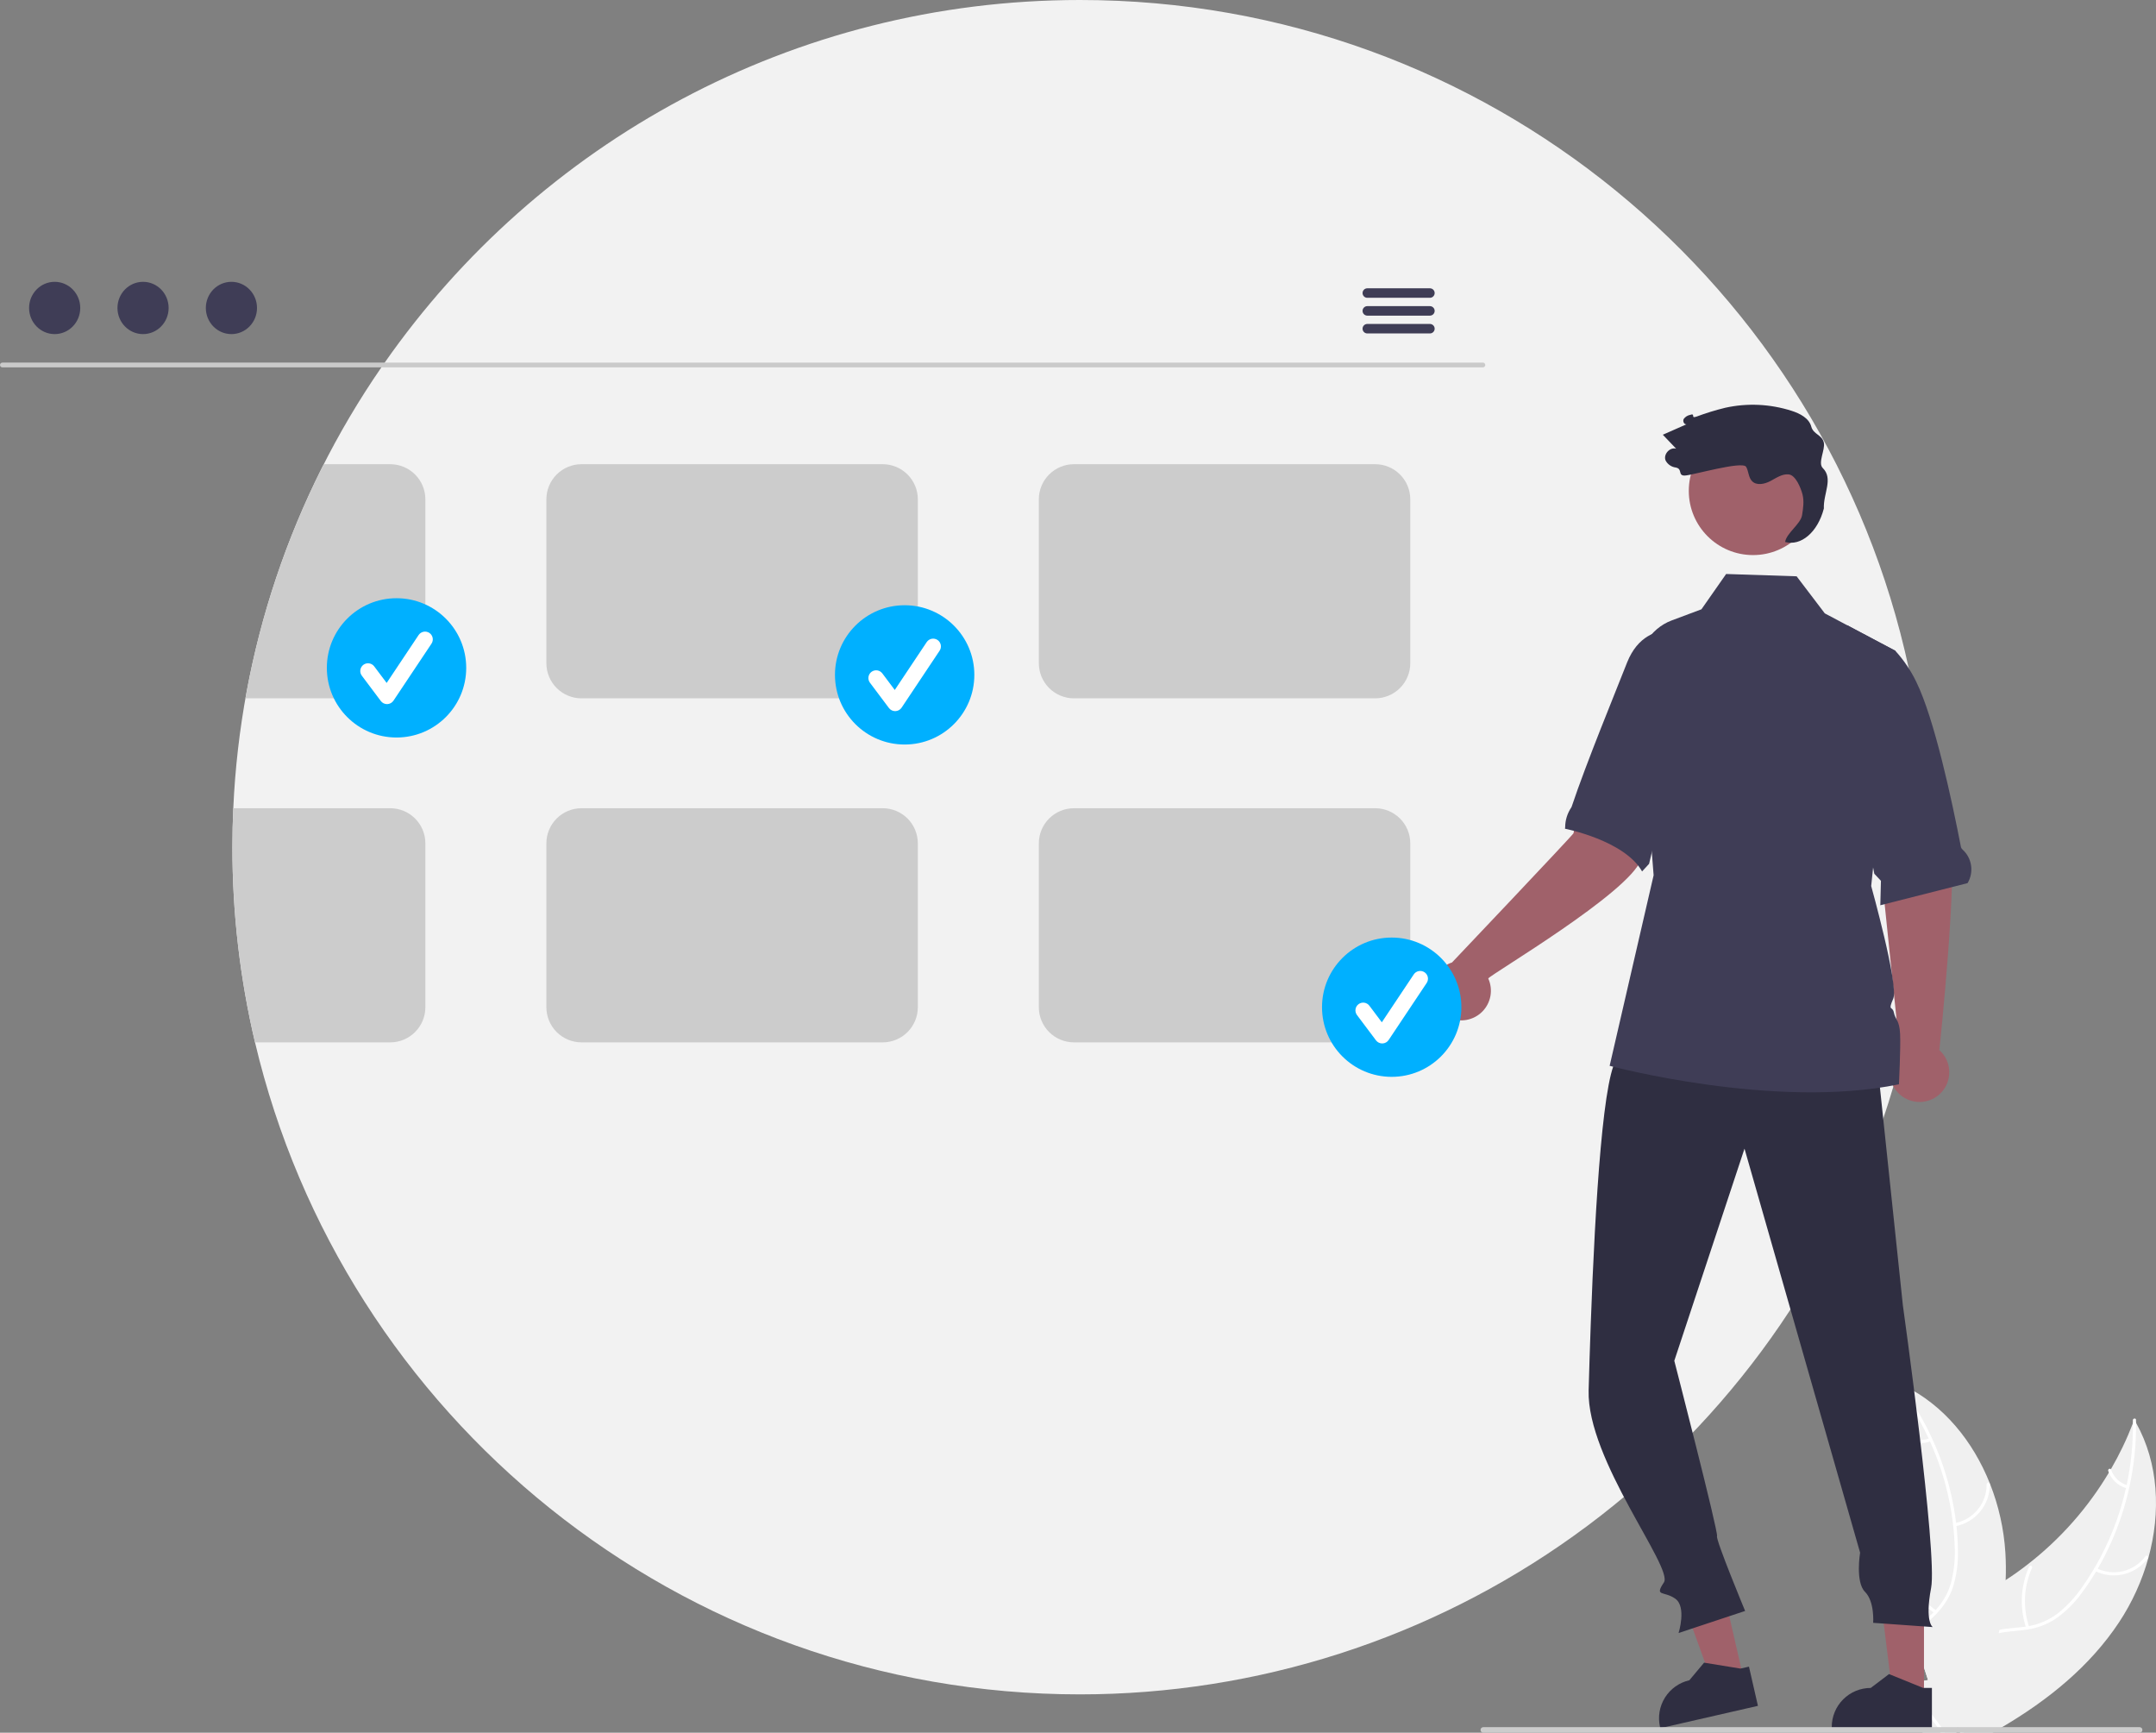 <svg width="346" height="278" viewBox="0 0 346 278" fill="none" xmlns="http://www.w3.org/2000/svg">
<rect x="0" y="0" width="346" height="278" fill="#808080" stroke="none"/>
<g clip-path="url(#clip0_1_960)">
<path d="M309.361 135.925C309.361 138.421 309.293 140.901 309.158 143.363C308.667 152.567 307.237 161.698 304.889 170.612C304.886 170.615 304.886 170.615 304.889 170.619C304.581 171.798 304.254 172.973 303.909 174.137C303.894 174.194 303.878 174.246 303.86 174.299C303.349 176.045 302.802 177.775 302.221 179.488V179.492C293.088 206.413 275.744 229.798 252.626 246.363C229.508 262.929 201.777 271.841 173.329 271.849C108.984 271.849 55.078 227.216 40.926 167.24C38.507 156.977 37.289 146.468 37.296 135.925C37.296 133.829 37.344 131.745 37.439 129.673C38.566 104.334 46.803 79.824 61.207 58.939C61.38 58.684 61.556 58.429 61.737 58.177C86.32 23.006 127.138 0 173.329 0C238.609 0 293.146 45.944 306.321 107.238C306.323 107.24 306.325 107.242 306.325 107.245C307.174 111.195 307.848 115.205 308.346 119.276C309.025 124.799 309.364 130.359 309.361 135.925Z" fill="#F2F2F2"/>
<path d="M344.784 249.929C343.768 253.599 342.182 257.087 340.083 260.266C335.394 267.351 328.682 272.77 321.306 277.106C320.795 277.41 320.276 277.707 319.757 278H314.583L314.403 277.587V277.583L314.192 277.106L314.166 277.05L314.155 277.106L313.948 278H311.408C311.197 277.703 310.991 277.407 310.788 277.106C310.491 276.667 310.205 276.224 309.935 275.773C309.457 274.985 309.03 274.168 308.657 273.325C308.612 273.231 308.574 273.137 308.537 273.044L308.706 272.86L308.003 269.788L309.416 269.555L307.868 264.783C307.924 264.607 307.988 264.43 308.056 264.254C308.924 262.057 310.555 260.416 312.49 259.038C314.482 257.615 316.8 256.474 318.931 255.287C319.93 254.728 320.915 254.138 321.873 253.515V253.511C323.098 252.719 324.287 251.871 325.439 250.969C325.459 250.956 325.478 250.943 325.496 250.928C325.512 250.916 325.527 250.904 325.541 250.89C330.707 246.857 335.079 241.901 338.434 236.273C338.434 236.273 338.435 236.273 338.435 236.272C338.436 236.272 338.436 236.272 338.437 236.272C338.437 236.271 338.437 236.271 338.437 236.27C338.438 236.27 338.438 236.269 338.438 236.269C338.55 236.089 338.656 235.908 338.761 235.724V235.721C340.135 233.36 341.317 230.892 342.297 228.342V228.339C342.372 228.151 342.44 227.963 342.511 227.776C342.609 227.941 342.703 228.106 342.793 228.271C342.793 228.271 342.794 228.271 342.794 228.271C342.795 228.272 342.795 228.272 342.796 228.272C342.796 228.273 342.796 228.273 342.796 228.273C342.797 228.274 342.797 228.274 342.797 228.275C346.442 234.789 346.787 242.637 344.784 249.929Z" fill="#F0F0F0"/>
<path d="M342.797 228.275C342.833 231.752 342.471 235.221 341.718 238.616C341.38 240.169 340.958 241.703 340.455 243.212C339.48 246.163 338.204 249.006 336.649 251.698C336.562 251.844 336.48 251.987 336.39 252.129V252.133C335.725 253.253 335.004 254.338 334.229 255.385C333.056 257.052 331.607 258.507 329.945 259.688C328.587 260.584 327.051 261.177 325.443 261.426C325.142 261.483 324.834 261.524 324.522 261.561C323.279 261.708 321.993 261.764 320.761 262.027C320.137 262.15 319.529 262.346 318.95 262.609C316.965 263.529 315.849 265.455 315.361 267.513C315.274 267.873 315.207 268.238 315.154 268.602C314.745 271.399 315.196 274.305 314.963 277.106C314.936 277.403 314.902 277.703 314.861 278H314.583L314.403 277.587V277.583C314.421 277.426 314.436 277.268 314.451 277.106C314.542 275.73 314.553 274.35 314.485 272.972C314.47 272.353 314.459 271.729 314.467 271.106C314.474 270.607 314.493 270.107 314.53 269.612V269.608C314.557 269.3 314.587 268.996 314.628 268.692C314.747 267.761 314.977 266.847 315.312 265.97C315.639 265.066 316.153 264.241 316.822 263.55C317.49 262.859 318.297 262.317 319.19 261.959C319.735 261.755 320.297 261.598 320.87 261.49C322.129 261.25 323.429 261.19 324.695 261.032C324.831 261.017 324.966 260.998 325.097 260.976C325.266 260.949 325.432 260.919 325.597 260.889C327.254 260.595 328.819 259.918 330.167 258.911C331.768 257.644 333.16 256.133 334.293 254.435C334.909 253.552 335.495 252.651 336.04 251.724C336.04 251.723 336.04 251.723 336.04 251.722C336.04 251.722 336.041 251.721 336.041 251.721C336.041 251.721 336.042 251.72 336.042 251.72C336.043 251.72 336.043 251.72 336.044 251.72C336.07 251.675 336.096 251.634 336.123 251.589L336.126 251.581C338.464 247.59 340.17 243.262 341.184 238.751C341.218 238.586 341.256 238.42 341.293 238.255C341.991 234.998 342.327 231.674 342.297 228.343V228.339C342.297 228.181 342.293 228.027 342.289 227.869C342.282 227.546 342.782 227.475 342.789 227.798C342.793 227.956 342.797 228.113 342.793 228.271C342.793 228.271 342.794 228.271 342.794 228.271C342.795 228.272 342.795 228.272 342.795 228.272C342.796 228.273 342.796 228.273 342.796 228.273C342.796 228.274 342.797 228.274 342.797 228.275Z" fill="white"/>
<path d="M336.175 252.027C337.607 252.754 339.251 252.949 340.813 252.576C342.375 252.204 343.754 251.288 344.703 249.994C344.894 249.731 344.495 249.422 344.303 249.685C343.422 250.892 342.137 251.745 340.682 252.089C339.227 252.432 337.696 252.245 336.367 251.561C336.078 251.412 335.888 251.88 336.175 252.027Z" fill="white"/>
<path d="M325.645 261.039C324.599 257.929 324.764 254.54 326.107 251.547C326.241 251.251 325.773 251.059 325.64 251.356C324.248 254.473 324.083 258 325.179 261.234C325.284 261.542 325.749 261.345 325.645 261.039V261.039Z" fill="white"/>
<path d="M341.439 238.301C340.826 238.135 340.264 237.82 339.804 237.384C339.343 236.947 338.998 236.403 338.8 235.801C338.699 235.492 338.234 235.688 338.334 235.996C338.556 236.66 338.938 237.261 339.445 237.744C339.953 238.227 340.572 238.579 341.247 238.768C341.309 238.791 341.378 238.79 341.439 238.765C341.5 238.739 341.549 238.691 341.576 238.631C341.602 238.569 341.601 238.499 341.575 238.438C341.55 238.376 341.5 238.327 341.439 238.301Z" fill="white"/>
<path d="M321.873 253.511V253.515C321.757 256.196 321.421 258.863 320.87 261.49V261.494C320.84 261.674 320.798 261.851 320.761 262.027C319.854 266.089 318.582 270.062 316.962 273.896C316.514 274.977 316.046 276.048 315.556 277.106C315.421 277.407 315.282 277.703 315.139 278H314.583L314.403 277.587V277.583L314.192 277.106L314.166 277.05L314.155 277.106L313.948 278H308.574L307.53 277.106L306.008 275.804L308.135 273.483L308.484 273.1L308.537 273.044L308.706 272.86L308.003 269.788L309.416 269.556L307.868 264.783L307.135 262.526L306.951 261.96L305.88 258.659L302.648 259.264L302.122 257.424C303.091 255.18 303.897 252.87 304.535 250.511C304.538 250.492 304.546 250.477 304.55 250.459C306.257 244.105 306.769 237.489 306.06 230.948V230.945C306.038 230.734 306.011 230.52 305.981 230.314V230.306C305.659 227.596 305.116 224.916 304.358 222.294C304.305 222.095 304.245 221.899 304.189 221.704C304.362 221.779 304.531 221.851 304.704 221.926L304.707 221.929H304.715C304.989 222.05 305.264 222.177 305.53 222.312C311.941 225.425 316.657 231.268 319.337 238.004C319.344 238.023 319.352 238.038 319.359 238.056C320.757 241.588 321.59 245.317 321.828 249.107C321.918 250.573 321.933 252.043 321.873 253.511Z" fill="#F0F0F0"/>
<path d="M312.122 278H311.528C311.34 277.696 311.137 277.399 310.934 277.106C310.611 276.652 310.278 276.208 309.935 275.773C309.638 275.398 309.341 275.026 309.044 274.654C308.736 274.268 308.431 273.881 308.135 273.483L308.484 273.1C308.54 273.175 308.597 273.25 308.657 273.325C309.619 274.591 310.66 275.807 311.55 277.106C311.75 277.399 311.941 277.696 312.122 278Z" fill="white"/>
<path d="M304.064 221.914C304.162 222.038 304.263 222.165 304.357 222.293C305.09 223.243 305.783 224.223 306.435 225.233C307.598 227.015 308.63 228.879 309.524 230.809C309.596 230.959 309.667 231.113 309.735 231.267C311.648 235.485 312.896 239.974 313.432 244.574C313.44 244.619 313.444 244.66 313.447 244.706C313.571 245.779 313.652 246.857 313.688 247.938C313.808 249.975 313.606 252.017 313.09 253.991C313.015 254.25 312.933 254.506 312.842 254.753C312.616 255.361 312.333 255.945 311.997 256.499C311.755 256.904 311.487 257.291 311.193 257.66C311.016 257.885 310.832 258.106 310.637 258.321C310.524 258.444 310.407 258.568 310.291 258.692C310.193 258.786 310.099 258.884 310.001 258.978C308.987 259.961 307.867 260.874 306.95 261.959L307.134 262.526C308.017 261.407 309.156 260.48 310.182 259.503C310.826 258.898 311.412 258.234 311.933 257.521C312.001 257.423 312.072 257.325 312.136 257.224C312.484 256.716 312.785 256.177 313.034 255.613C313.162 255.332 313.278 255.043 313.383 254.742C313.997 252.801 314.277 250.769 314.21 248.734C314.198 247.431 314.12 246.129 313.977 244.833C313.962 244.664 313.943 244.499 313.921 244.33C313.54 241.246 312.845 238.209 311.847 235.266C310.583 231.532 308.845 227.976 306.676 224.685C306.056 223.742 305.398 222.822 304.703 221.925C304.613 221.801 304.519 221.681 304.421 221.557C304.222 221.302 303.865 221.658 304.064 221.914Z" fill="white"/>
<path d="M313.742 244.881C315.323 244.6 316.753 243.766 317.776 242.529C318.799 241.291 319.348 239.731 319.326 238.127C319.324 238.061 319.297 237.999 319.251 237.953C319.204 237.907 319.142 237.881 319.076 237.88C319.011 237.879 318.948 237.904 318.9 237.949C318.852 237.993 318.824 238.055 318.821 238.12C318.844 239.615 318.332 241.068 317.377 242.218C316.422 243.368 315.088 244.139 313.614 244.393C313.293 244.448 313.424 244.936 313.742 244.881Z" fill="white"/>
<path d="M310.764 258.41C308.055 256.557 306.145 253.752 305.414 250.554C305.342 250.237 304.853 250.365 304.926 250.682C305.692 254.008 307.686 256.924 310.51 258.846C310.779 259.029 311.032 258.592 310.764 258.41H310.764Z" fill="white"/>
<path d="M309.674 230.755C309.085 230.991 308.446 231.077 307.816 231.006C307.185 230.934 306.582 230.707 306.06 230.346C305.794 230.159 305.541 230.596 305.806 230.781C306.384 231.178 307.05 231.428 307.747 231.509C308.443 231.589 309.149 231.498 309.802 231.243C309.866 231.224 309.92 231.181 309.953 231.124C309.987 231.067 309.997 230.999 309.982 230.934C309.965 230.87 309.923 230.815 309.865 230.781C309.808 230.747 309.739 230.738 309.674 230.755Z" fill="white"/>
<path d="M237.988 58.941H0.373C0.273 58.939 0.179 58.898 0.109 58.826C0.039 58.755 -3.05176e-05 58.66 -3.05176e-05 58.56C-3.05176e-05 58.46 0.039 58.364 0.109 58.293C0.179 58.222 0.273 58.181 0.373 58.178H237.988C238.088 58.181 238.183 58.222 238.252 58.293C238.322 58.364 238.361 58.46 238.361 58.56C238.361 58.66 238.322 58.755 238.252 58.826C238.183 58.898 238.088 58.939 237.988 58.941Z" fill="#CACACA"/>
<path d="M8.774 53.604C11.041 53.604 12.879 51.726 12.879 49.41C12.879 47.094 11.041 45.216 8.774 45.216C6.506 45.216 4.668 47.094 4.668 49.41C4.668 51.726 6.506 53.604 8.774 53.604Z" fill="#3F3D56"/>
<path d="M22.957 53.604C25.224 53.604 27.062 51.726 27.062 49.41C27.062 47.094 25.224 45.216 22.957 45.216C20.689 45.216 18.851 47.094 18.851 49.41C18.851 51.726 20.689 53.604 22.957 53.604Z" fill="#3F3D56"/>
<path d="M37.139 53.604C39.407 53.604 41.245 51.726 41.245 49.41C41.245 47.094 39.407 45.216 37.139 45.216C34.872 45.216 33.034 47.094 33.034 49.41C33.034 51.726 34.872 53.604 37.139 53.604Z" fill="#3F3D56"/>
<path d="M229.489 46.256H219.414C219.215 46.26 219.024 46.342 218.885 46.484C218.745 46.627 218.667 46.818 218.667 47.018C218.667 47.217 218.745 47.409 218.885 47.551C219.024 47.694 219.215 47.776 219.414 47.78H229.489C229.689 47.776 229.879 47.694 230.019 47.551C230.159 47.409 230.237 47.217 230.237 47.018C230.237 46.818 230.159 46.627 230.019 46.484C229.879 46.342 229.689 46.26 229.489 46.256Z" fill="#3F3D56"/>
<path d="M229.489 49.117H219.414C219.215 49.121 219.024 49.203 218.885 49.345C218.745 49.488 218.667 49.679 218.667 49.879C218.667 50.079 218.745 50.27 218.885 50.413C219.024 50.555 219.215 50.637 219.414 50.641H229.489C229.689 50.637 229.879 50.555 230.019 50.413C230.159 50.27 230.237 50.079 230.237 49.879C230.237 49.679 230.159 49.488 230.019 49.345C229.879 49.203 229.689 49.121 229.489 49.117Z" fill="#3F3D56"/>
<path d="M229.489 51.974H219.414C219.215 51.978 219.024 52.06 218.885 52.203C218.745 52.345 218.667 52.537 218.667 52.736C218.667 52.936 218.745 53.128 218.885 53.27C219.024 53.413 219.215 53.495 219.414 53.499H229.489C229.689 53.495 229.879 53.413 230.019 53.27C230.159 53.128 230.237 52.936 230.237 52.736C230.237 52.537 230.159 52.345 230.019 52.203C229.879 52.06 229.689 51.978 229.489 51.974Z" fill="#3F3D56"/>
<path d="M62.627 74.477H51.959C45.942 86.313 41.707 98.972 39.389 112.044H62.627C63.368 112.045 64.102 111.9 64.786 111.618C65.471 111.335 66.092 110.92 66.616 110.397C67.14 109.874 67.555 109.252 67.838 108.568C68.121 107.885 68.265 107.152 68.264 106.412V80.105C68.262 78.612 67.668 77.181 66.611 76.126C65.554 75.071 64.121 74.478 62.627 74.477Z" fill="#CCCCCC"/>
<path d="M141.658 74.477H93.321C91.827 74.478 90.395 75.071 89.338 76.126C88.281 77.181 87.686 78.612 87.684 80.105V106.412C87.686 107.905 88.281 109.336 89.337 110.392C90.394 111.448 91.827 112.042 93.321 112.044H141.658C143.152 112.042 144.585 111.448 145.642 110.392C146.698 109.336 147.293 107.905 147.295 106.412V80.105C147.293 78.612 146.698 77.181 145.641 76.126C144.584 75.071 143.152 74.478 141.658 74.477Z" fill="#CCCCCC"/>
<path d="M220.688 74.477H172.352C170.858 74.478 169.425 75.071 168.368 76.126C167.311 77.181 166.717 78.612 166.715 80.105V106.412C166.717 107.905 167.311 109.336 168.368 110.392C169.425 111.448 170.857 112.042 172.352 112.044H220.688C222.183 112.042 223.615 111.448 224.672 110.392C225.729 109.336 226.323 107.905 226.325 106.412V80.105C226.323 78.612 225.728 77.181 224.672 76.126C223.615 75.071 222.182 74.478 220.688 74.477Z" fill="#CCCCCC"/>
<path d="M62.627 129.673H37.439C37.345 131.745 37.297 133.829 37.296 135.925C37.289 146.468 38.507 156.977 40.926 167.24H62.627C64.122 167.238 65.555 166.644 66.611 165.588C67.668 164.532 68.262 163.101 68.264 161.607V135.301C68.262 133.808 67.668 132.377 66.611 131.322C65.554 130.267 64.121 129.674 62.627 129.673Z" fill="#CCCCCC"/>
<path d="M141.658 129.673H93.321C91.827 129.674 90.395 130.267 89.338 131.322C88.281 132.377 87.686 133.808 87.684 135.301V161.607C87.686 163.101 88.281 164.532 89.337 165.588C90.394 166.644 91.827 167.238 93.321 167.24H141.658C143.152 167.238 144.585 166.644 145.642 165.588C146.698 164.532 147.293 163.101 147.295 161.607V135.301C147.293 133.808 146.698 132.377 145.641 131.322C144.584 130.267 143.152 129.674 141.658 129.673Z" fill="#CCCCCC"/>
<path d="M220.688 129.673H172.352C170.858 129.674 169.425 130.267 168.368 131.322C167.311 132.377 166.717 133.808 166.715 135.301V161.607C166.717 163.101 167.311 164.532 168.368 165.588C169.425 166.644 170.857 167.238 172.352 167.24H220.688C220.842 167.24 220.996 167.232 221.15 167.217C221.754 167.173 222.346 167.027 222.902 166.785C223.908 166.355 224.768 165.641 225.376 164.731C225.984 163.821 226.313 162.754 226.325 161.66V135.301C226.323 133.808 225.728 132.377 224.672 131.322C223.615 130.267 222.182 129.674 220.688 129.673Z" fill="#CCCCCC"/>
<path d="M63.636 118.327C69.812 118.327 74.819 113.324 74.819 107.153C74.819 100.981 69.812 95.978 63.636 95.978C57.46 95.978 52.453 100.981 52.453 107.153C52.453 113.324 57.46 118.327 63.636 118.327Z" fill="#00B0FF"/>
<path d="M62.111 112.968C61.918 112.968 61.727 112.923 61.554 112.837C61.382 112.751 61.231 112.625 61.116 112.471L58.065 108.406C57.967 108.276 57.895 108.127 57.855 107.969C57.814 107.811 57.805 107.646 57.828 107.485C57.852 107.323 57.906 107.168 57.99 107.027C58.073 106.887 58.183 106.764 58.314 106.666C58.444 106.568 58.593 106.497 58.751 106.456C58.91 106.416 59.074 106.407 59.236 106.43C59.398 106.453 59.553 106.508 59.694 106.591C59.834 106.674 59.957 106.784 60.055 106.915L62.051 109.574L67.177 101.89C67.268 101.754 67.385 101.637 67.52 101.546C67.656 101.455 67.808 101.392 67.969 101.36C68.129 101.328 68.294 101.327 68.454 101.359C68.615 101.391 68.767 101.454 68.903 101.544C69.039 101.635 69.156 101.751 69.247 101.887C69.338 102.023 69.401 102.175 69.433 102.335C69.465 102.496 69.465 102.661 69.433 102.821C69.402 102.981 69.338 103.133 69.248 103.269L63.146 112.415C63.035 112.58 62.887 112.717 62.713 112.813C62.539 112.909 62.344 112.962 62.145 112.968C62.134 112.968 62.122 112.968 62.111 112.968Z" fill="white"/>
<path d="M145.181 119.453C151.357 119.453 156.364 114.45 156.364 108.279C156.364 102.108 151.357 97.105 145.181 97.105C139.004 97.105 133.998 102.108 133.998 108.279C133.998 114.45 139.004 119.453 145.181 119.453Z" fill="#00B0FF"/>
<path d="M143.655 114.095C143.462 114.095 143.271 114.05 143.099 113.963C142.926 113.877 142.776 113.752 142.66 113.597L139.609 109.533C139.511 109.402 139.44 109.253 139.399 109.095C139.359 108.937 139.35 108.773 139.373 108.611C139.396 108.449 139.451 108.294 139.534 108.154C139.617 108.013 139.727 107.89 139.858 107.792C139.989 107.695 140.137 107.623 140.296 107.583C140.454 107.542 140.619 107.533 140.78 107.556C140.942 107.58 141.098 107.634 141.238 107.717C141.379 107.801 141.501 107.911 141.599 108.041L143.595 110.7L148.722 103.017C148.905 102.743 149.19 102.553 149.513 102.488C149.836 102.424 150.172 102.49 150.446 102.673C150.72 102.856 150.911 103.14 150.976 103.463C151.041 103.786 150.975 104.121 150.792 104.396L144.69 113.541C144.58 113.706 144.431 113.843 144.257 113.939C144.083 114.035 143.889 114.089 143.69 114.094C143.678 114.094 143.667 114.095 143.655 114.095Z" fill="white"/>
<path d="M304.875 168.492L301.374 134.637L300.45 120.704L310.248 118.933C310.248 118.933 311.715 128.512 312.998 134.133C314.265 139.68 311.311 167.749 311.233 168.489C311.952 169.132 312.46 169.978 312.687 170.915C312.915 171.852 312.853 172.837 312.509 173.738C312.165 174.639 311.555 175.414 310.76 175.961C309.965 176.509 309.023 176.802 308.058 176.802C307.092 176.803 306.15 176.511 305.354 175.964C304.559 175.418 303.949 174.643 303.604 173.742C303.259 172.841 303.195 171.857 303.422 170.92C303.649 169.982 304.156 169.136 304.875 168.492Z" fill="#A0616A"/>
<path d="M279.8 269.267L274.941 270.377L268.345 252.179L275.516 250.541L279.8 269.267Z" fill="#A0616A"/>
<path d="M280.678 267.4L279.438 267.681L279.31 267.711L273.639 266.787L273.474 266.761L271.107 269.585C269.489 269.955 268.085 270.951 267.203 272.355C266.321 273.759 266.032 275.456 266.402 277.072L266.409 277.106L266.451 277.271L267.172 277.106L282.117 273.689L280.678 267.4Z" fill="#2F2E41"/>
<path d="M308.766 272.442H303.781L301.411 253.232L308.766 253.232L308.766 272.442Z" fill="#A0616A"/>
<path d="M308.636 270.816L308.2 270.64L303.315 268.654L303.157 268.59L300.222 270.816C299.401 270.816 298.587 270.978 297.828 271.291C297.069 271.605 296.38 272.065 295.799 272.646C295.218 273.226 294.757 273.915 294.442 274.673C294.128 275.431 293.966 276.244 293.965 277.064V277.267L307.723 277.271H310.038V270.816H308.636Z" fill="#2F2E41"/>
<path d="M301.185 169.63L305.377 209.424C305.377 209.424 310.958 249.269 309.91 254.767C308.862 260.265 310.172 261.05 310.172 261.05L300.609 260.37C300.609 260.37 300.871 256.966 299.299 255.396C297.727 253.825 298.513 249.112 298.513 249.112L279.962 184.291L268.696 218.325C268.696 218.325 275.813 245.925 275.551 246.449C275.289 246.973 280.061 258.464 280.061 258.464L269.385 262.002C269.385 262.002 270.695 257.813 268.861 256.504C267.027 255.195 265.455 256.242 267.027 253.886C268.599 251.529 254.641 234.225 254.948 223.073C255.04 219.719 255.152 216.119 255.286 212.431C255.996 192.916 257.336 170.927 259.787 169.63C264.242 167.274 301.185 169.63 301.185 169.63Z" fill="#2F2E41"/>
<path d="M281.332 89.058C287.026 89.058 291.643 84.445 291.643 78.755C291.643 73.065 287.026 68.453 281.332 68.453C275.637 68.453 271.021 73.065 271.021 78.755C271.021 84.445 275.637 89.058 281.332 89.058Z" fill="#A0616A"/>
<path d="M315.76 141.689L301.759 145.241L301.856 141.314L300.793 140.188L298.67 129.074L296.416 100.302L304.153 104.402L304.162 104.41C305.513 105.895 306.643 107.566 307.517 109.373C310.434 115.298 313.235 128.348 314.702 135.927C314.752 136.086 314.85 136.226 314.981 136.329C315.709 136.996 316.183 137.894 316.325 138.871C316.467 139.847 316.267 140.843 315.76 141.69V141.689Z" fill="#3F3D56"/>
<path d="M233.022 154.421C233.022 154.421 252.347 134.063 252.527 133.68C253.877 123.436 257.76 118.918 258.342 119.408L268.363 122.877C268.363 122.877 265.382 132.309 263.364 137.911C261.436 143.265 239.21 156.34 238.839 156.986C239.237 157.864 239.359 158.843 239.189 159.792C239.018 160.741 238.563 161.617 237.884 162.302C237.205 162.987 236.333 163.45 235.385 163.63C234.437 163.81 233.456 163.698 232.573 163.308C231.69 162.919 230.946 162.271 230.439 161.45C229.933 160.629 229.687 159.674 229.736 158.711C229.785 157.747 230.125 156.822 230.711 156.056C231.298 155.29 232.104 154.72 233.022 154.421Z" fill="#A0616A"/>
<path d="M273.177 102.155C273.177 102.155 264.501 97.906 261.136 106.251C259.291 110.962 254.572 122.396 252.221 129.435C252.205 129.479 252.184 129.522 252.157 129.561C251.528 130.495 251.189 131.593 251.181 132.718C251.182 132.8 251.174 132.882 251.156 132.962C251.156 132.962 260.69 134.818 263.526 139.812L264.651 138.592L264.851 137.738L273.177 102.155Z" fill="#3F3D56"/>
<path d="M304.748 173.968C284.78 178.088 258.318 171.004 258.318 171.004L265.377 140.429L262.867 108.431C262.561 104.518 264.791 100.85 268.261 99.55L273.052 97.757L277.013 92.092L288.325 92.463L292.847 98.41L296.416 100.302L304.153 104.402L304.187 104.419V104.436L301.759 127.968L300.294 142.157C300.294 142.157 304.742 158.115 303.829 160.231C302.916 162.344 303.71 161.324 303.931 162.453C304.152 163.583 304.83 163.654 304.932 165.88C305.038 168.102 304.748 173.968 304.748 173.968Z" fill="#3F3D56"/>
<path d="M292.517 75.087C291.702 74.283 292.929 72.157 292.697 71.037C292.432 69.753 291.015 69.715 290.678 68.448C290.314 67.085 288.861 66.343 287.517 65.911C284.072 64.809 280.396 64.641 276.865 65.423C275.302 65.805 273.763 66.278 272.256 66.842C271.216 67.207 272.219 66.212 271.179 66.578C270.785 66.666 270.438 66.896 270.204 67.225C270.017 67.578 270.269 68.143 270.662 68.071C269.393 68.631 268.123 69.19 266.853 69.75C267.565 70.495 268.277 71.24 268.99 71.986C267.977 71.698 266.898 72.904 267.297 73.877C267.458 74.185 267.69 74.448 267.976 74.645C268.261 74.843 268.59 74.968 268.934 75.01C270.078 75.232 269.21 76.32 270.375 76.299C271.54 76.277 279.664 73.891 280.231 74.909C280.634 75.633 280.59 76.593 281.166 77.19C281.902 77.954 283.189 77.674 284.126 77.177C285.064 76.68 286.015 75.996 287.07 76.116C288.171 76.24 289.004 78.274 289.276 79.348C289.547 80.421 289.376 81.551 289.203 82.645C288.976 84.082 286.706 85.519 286.48 86.955C288.999 87.651 291.701 85.437 292.697 81.585C292.598 79.15 294.253 76.798 292.517 75.087Z" fill="#2F2E41"/>
<path d="M223.343 172.771C229.519 172.771 234.526 167.769 234.526 161.597C234.526 155.426 229.519 150.423 223.343 150.423C217.167 150.423 212.16 155.426 212.16 161.597C212.16 167.769 217.167 172.771 223.343 172.771Z" fill="#00B0FF"/>
<path d="M221.817 167.413C221.624 167.413 221.434 167.368 221.261 167.282C221.088 167.195 220.938 167.07 220.822 166.916L217.771 162.851C217.673 162.72 217.602 162.572 217.562 162.414C217.521 162.256 217.512 162.091 217.535 161.93C217.558 161.768 217.613 161.613 217.696 161.472C217.78 161.332 217.89 161.209 218.02 161.111C218.151 161.013 218.3 160.942 218.458 160.901C218.616 160.861 218.781 160.852 218.943 160.875C219.104 160.898 219.26 160.953 219.4 161.036C219.541 161.119 219.664 161.229 219.762 161.36L221.758 164.019L226.884 156.335C226.975 156.199 227.091 156.082 227.227 155.991C227.363 155.9 227.515 155.837 227.675 155.805C227.836 155.773 228.001 155.772 228.161 155.804C228.322 155.836 228.474 155.899 228.61 155.989C228.746 156.08 228.863 156.196 228.954 156.332C229.045 156.468 229.108 156.62 229.14 156.78C229.172 156.941 229.172 157.106 229.14 157.266C229.108 157.426 229.045 157.578 228.954 157.714L222.853 166.859C222.742 167.025 222.594 167.161 222.42 167.258C222.246 167.354 222.051 167.407 221.852 167.413C221.841 167.413 221.829 167.413 221.817 167.413Z" fill="white"/>
<path d="M343.819 277.553C343.819 277.612 343.807 277.67 343.785 277.724C343.763 277.779 343.73 277.828 343.688 277.869C343.647 277.911 343.597 277.944 343.543 277.966C343.488 277.989 343.43 278 343.371 278H238.044C237.925 278 237.812 277.953 237.728 277.869C237.644 277.785 237.597 277.672 237.597 277.553C237.597 277.435 237.644 277.321 237.728 277.237C237.812 277.153 237.925 277.106 238.044 277.106H343.371C343.43 277.106 343.488 277.118 343.543 277.14C343.597 277.162 343.647 277.195 343.688 277.237C343.73 277.278 343.763 277.328 343.785 277.382C343.807 277.436 343.819 277.494 343.819 277.553Z" fill="#CCCCCC"/>
</g>
<defs>
<clipPath id="clip0_1_960">
<rect width="346" height="278" fill="white"/>
</clipPath>
</defs>
</svg>
